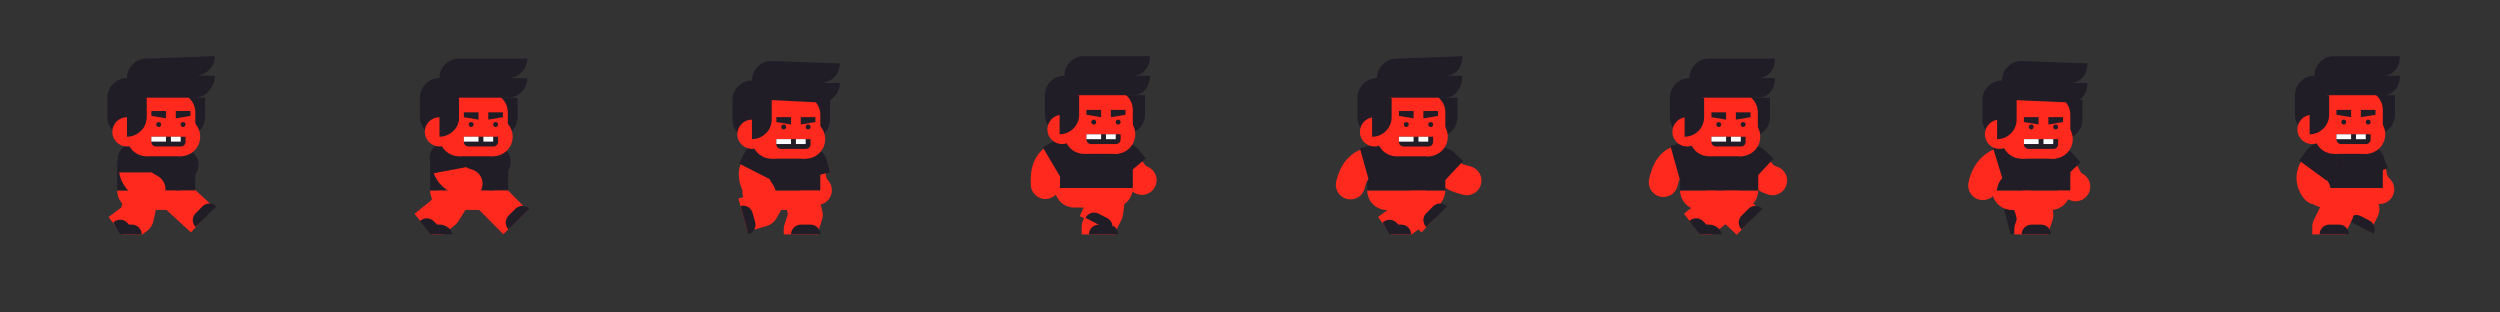 <?xml version="1.0" encoding="iso-8859-1"?>
<!-- Generator: Adobe Illustrator 19.2.1, SVG Export Plug-In . SVG Version: 6.00 Build 0)  -->
<svg version="1.1" xmlns="http://www.w3.org/2000/svg" xmlns:xlink="http://www.w3.org/1999/xlink" x="0px" y="0px"
	 viewBox="0 0 512 64" style="enable-background:new 0 0 512 64;" xml:space="preserve">
<rect x="0" y="0" width="512" height="64" fill="#333333" stroke="none"/>
<g id="Layer_1">
</g>
<g id="walk">
	<g>
		<polyline style="fill:none;stroke:#FF291D;stroke-width:7;stroke-linejoin:round;stroke-miterlimit:10;" points="482.639,40 
			483.8,42.814 482.333,45.682 		"/>
		<path style="fill:#201D26;" d="M485.261,45.176l-1.775-0.922c-0.976-0.507-2.19-0.123-2.697,0.853l0,0l5.324,2.766l0,0
			C486.621,46.897,486.237,45.683,485.261,45.176z"/>
	</g>
	<polyline style="fill:none;stroke:#FF291D;stroke-width:7;stroke-linejoin:round;stroke-miterlimit:10;" points="417.646,40 
		415.972,42.936 412.142,44.026 	"/>
	<path style="fill:#201D26;" d="M413.219,45.584l-0.485-1.94c-0.267-1.067-1.358-1.722-2.425-1.455l0,0l1.455,5.821l0,0
		C412.831,47.743,413.486,46.651,413.219,45.584z"/>
	<polyline style="fill:none;stroke:#FF291D;stroke-width:7;stroke-linejoin:round;stroke-miterlimit:10;" points="157.671,40 
		155.998,42.936 152.168,44.026 	"/>
	<g>
		<path style="fill:none;stroke:#FF291D;stroke-width:6;stroke-linecap:round;stroke-miterlimit:10;" d="M37.013,33.9
			c-2.6,1.6-3.197,2.303-3.697,3.703"/>
		<path style="fill:#201D26;" d="M34.713,31.3l-1.8,1.8l4.9,4.9l1.8-1.8c1.4-1.4,1.4-3.6,0-4.9C38.313,30,36.013,30,34.713,31.3z"/>
		
			<line style="fill:none;stroke:#FF291D;stroke-width:7;stroke-linejoin:round;stroke-miterlimit:10;" x1="36" y1="40" x2="41.471" y2="45.019"/>
		<g>
			<defs>
				<rect id="SVGID_1_" x="16" y="23" width="32" height="25"/>
			</defs>
			<clipPath id="SVGID_2_">
				<use xlink:href="#SVGID_1_"  style="overflow:visible;"/>
			</clipPath>
			
				<polyline style="clip-path:url(#SVGID_2_);fill:none;stroke:#FF291D;stroke-width:7;stroke-linejoin:round;stroke-miterlimit:10;" points="
				29,40 28.006,44.497 24.346,47.238 			"/>
		</g>
		<path style="fill:#FF291D;" d="M40,39c0,2.2-1.8,4-4,4h-8c-2.2,0-4-1.8-4-4H40z"/>
		<path style="fill:#201D26;" d="M40,39H24v-5c0-2.2,1.8-4,4-4h8c2.2,0,4,1.8,4,4V39z"/>
		<path style="fill:none;stroke:#FF291D;stroke-width:6;stroke-linecap:round;stroke-miterlimit:10;" d="M27.487,32.9
			c-0.707,2.97,0.915,4.455,3.39,5.798"/>
		<path style="fill:#201D26;" d="M24.093,32.759l0,2.546l6.93,0v-2.546c0-1.98-1.556-3.536-3.465-3.465S24.022,30.849,24.093,32.759
			z"/>
		<path style="fill:#201D26;" d="M41.481,42.261l-1.414,1.414c-0.778,0.778-0.778,2.051,0,2.828l0,0l4.243-4.243l0,0
			C43.531,41.483,42.259,41.483,41.481,42.261z"/>
		<path style="fill:#201D26;" d="M29.019,48c0-1.1-0.9-2-2-2h-0.586l-0.001-0.001l-0.413-0.413c-0.778-0.778-2.051-0.778-2.828,0
			l1.419,2.413l0.994,0V48H29.019z"/>
	</g>
	<g>
		<polyline style="fill:none;stroke:#FF291D;stroke-width:7;stroke-linejoin:round;stroke-miterlimit:10;" points="164,40 165,44 
			164.006,47 164.006,48 		"/>
		<path style="fill:#201D26;" d="M166.006,46h-2c-1.1,0-2,0.9-2,2l0,0h6l0,0C168.006,46.9,167.106,46,166.006,46z"/>
		<path style="fill:#201D26;" d="M154.658,45.511l-0.536-1.927c-0.295-1.06-1.403-1.686-2.463-1.391l0,0l1.607,5.781l0,0
			C154.326,47.679,154.953,46.571,154.658,45.511z"/>
		<g>
			<path style="fill:none;stroke:#FF291D;stroke-width:6;stroke-linecap:round;stroke-miterlimit:10;" d="M166.006,33.9
				c0.086,3.052,0.396,3.92,1.359,5.053"/>
			<path style="fill:#201D26;" d="M162.605,34.592l0.659,2.459l6.694-1.794l-0.659-2.459c-0.512-1.912-2.418-3.012-4.244-2.45
				C163.279,30.824,162.129,32.816,162.605,34.592z"/>
		</g>
		<path style="fill:#FF291D;" d="M168,39c0,2.2-1.8,4-4,4h-8c-2.2,0-4-1.8-4-4H168z"/>
		<path style="fill:#201D26;" d="M168,39h-16v-5c0-2.2,1.8-4,4-4h8c2.2,0,4,1.8,4,4V39z"/>
		<g>
			<path style="fill:none;stroke:#FF291D;stroke-width:6;stroke-linecap:round;stroke-miterlimit:10;" d="M155.487,32.9
				c-1.978,2.325-1.207,4.385,0.388,6.705"/>
			<path style="fill:#201D26;" d="M152.527,31.233l-1.156,2.268l6.174,3.146l1.156-2.268c0.899-1.764,0.219-3.856-1.514-4.66
				S153.331,29.5,152.527,31.233z"/>
		</g>
		<g>
			<g>
				<path style="fill:#201D26;" d="M166,20.497v4v4c2.2,0,4-1.8,4-4v-4H166z"/>
				<path style="fill:#FF291D;" d="M168,28.497h-14v-5c0-2.2,1.8-4,4-4h6c2.2,0,4,1.8,4,4V28.497z"/>
				<circle style="fill:#FF291D;" cx="165" cy="28.497" r="4"/>
				<circle style="fill:#FF291D;" cx="158" cy="28.497" r="4"/>
				<rect x="158" y="29.497" style="fill:#FF291D;" width="7" height="3"/>
				<path style="fill:#201D26;" d="M165,30.497h-5c-0.6,0-1-0.4-1-1v-1h7v1C166,30.097,165.6,30.497,165,30.497z"/>
				<rect x="159" y="28.497" style="fill:#FFFFFF;" width="3" height="1"/>
				<rect x="163" y="28.497" style="fill:#FFFFFF;" width="2" height="1"/>
				<path style="fill:#201D26;" d="M172,12.994l-14-0.497c-2.2,0-4,1.8-4,4c-2.2,0-4,1.8-4,4v4c0,2.2,1.8,4,4,4s4-1.8,4-4v-4
					l10,0.497c2.2,0,4-1.8,4-4h-4C170.2,16.994,172,15.194,172,12.994z"/>
				<polygon style="fill:#201D26;" points="162,23.994 159,23.994 159,24.994 162,25.494 				"/>
				<polygon style="fill:#201D26;" points="167,23.994 164,23.994 164,25.494 167,24.994 				"/>
				<circle style="fill:#201D26;" cx="165.5" cy="25.997" r="0.5"/>
				<circle style="fill:#201D26;" cx="160.5" cy="25.997" r="0.5"/>
			</g>
			<circle style="fill:#FF291D;" cx="154" cy="27.497" r="3"/>
			<path style="fill:#201D26;" d="M154,20.497v4v4c2.2,0,4-1.8,4-4v-4H154z"/>
		</g>
	</g>
	<rect style="fill:none;" width="512" height="64"/>
	<g>
		<path style="fill:none;stroke:#FF291D;stroke-width:6;stroke-linecap:round;stroke-miterlimit:10;" d="M101.1,33.9
			c-2.6,1.6-3.197,2.303-3.697,3.703"/>
		<path style="fill:#201D26;" d="M97.995,31.614l-1.132,2.28l6.207,3.081l1.132-2.28c0.88-1.773,0.179-3.859-1.563-4.644
			C100.993,29.234,98.813,29.968,97.995,31.614z"/>
		
			<line style="fill:none;stroke:#FF291D;stroke-width:7;stroke-linejoin:round;stroke-miterlimit:10;" x1="100.087" y1="40" x2="105.558" y2="45.516"/>
		<g>
			<defs>
				<rect id="SVGID_3_" x="80.087" y="23" width="32" height="25"/>
			</defs>
			<clipPath id="SVGID_4_">
				<use xlink:href="#SVGID_3_"  style="overflow:visible;"/>
			</clipPath>
			
				<polyline style="clip-path:url(#SVGID_4_);fill:none;stroke:#FF291D;stroke-width:7;stroke-linejoin:round;stroke-miterlimit:10;" points="
				93.087,40 90.917,43.432 87.087,46.51 			"/>
		</g>
		<path style="fill:#FF291D;" d="M104.087,39c0,2.2-1.8,4-4,4h-8c-2.2,0-4-1.8-4-4H104.087z"/>
		<path style="fill:#201D26;" d="M104.087,39h-16v-5c0-2.2,1.8-4,4-4h8c2.2,0,4,1.8,4,4V39z"/>
		<path style="fill:none;stroke:#FF291D;stroke-width:6;stroke-linecap:round;stroke-miterlimit:10;" d="M91.428,32.541
			c-0.146,3.049,1.723,4.209,4.403,5.071"/>
		<path style="fill:#201D26;" d="M88.066,33.03l0.471,2.502l6.81-1.282l-0.471-2.502c-0.366-1.946-2.183-3.187-4.046-2.764
			S87.643,31.167,88.066,33.03z"/>
		<path style="fill:#201D26;" d="M105.568,42.757l-1.414,1.414c-0.778,0.778-0.778,2.051,0,2.828l0,0l4.243-4.243l0,0
			C107.619,41.98,106.346,41.98,105.568,42.757z"/>
		<path style="fill:#201D26;" d="M92.59,48c0-1.1-1.378-2-2.478-2h-0.586l-0.001-0.001l-0.71-0.705
			c-0.778-0.778-2.051-0.778-2.828,0l2.194,2.704l0.516,0V48H92.59z"/>
		<g>
			<g>
				<path style="fill:#201D26;" d="M102,20v4v4c2.2,0,4-1.8,4-4v-4H102z"/>
				<path style="fill:#FF291D;" d="M104,28H90v-5c0-2.2,1.8-4,4-4h6c2.2,0,4,1.8,4,4V28z"/>
				<circle style="fill:#FF291D;" cx="101" cy="28" r="4"/>
				<circle style="fill:#FF291D;" cx="94" cy="28" r="4"/>
				<rect x="94" y="29" style="fill:#FF291D;" width="7" height="3"/>
				<path style="fill:#201D26;" d="M101,30h-5c-0.6,0-1-0.4-1-1v-1h7v1C102,29.6,101.6,30,101,30z"/>
				<rect x="95" y="28" style="fill:#FFFFFF;" width="3" height="1"/>
				<rect x="99" y="28" style="fill:#FFFFFF;" width="2" height="1"/>
				<path style="fill:#201D26;" d="M108,12h-4h-6h-4c-2.2,0-4,1.8-4,4c-2.2,0-4,1.8-4,4v4c0,2.2,1.8,4,4,4s4-1.8,4-4v-4h4h6
					c2.2,0,4-1.8,4-4h-4C106.2,16,108,14.2,108,12z"/>
				<polygon style="fill:#201D26;" points="98,23 95,23 95,24 98,24.5 				"/>
				<polygon style="fill:#201D26;" points="103,23 100,23 100,24.5 103,24 				"/>
				<circle style="fill:#201D26;" cx="101.5" cy="25.5" r="0.5"/>
				<circle style="fill:#201D26;" cx="96.5" cy="25.5" r="0.5"/>
			</g>
			<circle style="fill:#FF291D;" cx="90" cy="27" r="3"/>
			<path style="fill:#201D26;" d="M90,20v4v4c2.2,0,4-1.8,4-4v-4H90z"/>
		</g>
	</g>
	<g>
		<g>
			<path style="fill:none;stroke:#FF291D;stroke-width:6;stroke-linecap:round;stroke-miterlimit:10;" d="M230.525,32.883
				c1.353,2.737,1.998,3.396,3.346,4.023"/>
			<path style="fill:#201D26;" d="M227.724,34.933l1.626,1.958l5.331-4.427l-1.626-1.958c-1.265-1.523-3.455-1.726-4.879-0.452
				C226.762,31.229,226.549,33.519,227.724,34.933z"/>
		</g>
		<polyline style="fill:none;stroke:#FF291D;stroke-width:7;stroke-linejoin:round;stroke-miterlimit:10;" points="227.006,40 
			226.516,43.503 225.026,46.503 225.026,48 		"/>
		<path style="fill:#201D26;" d="M227.026,46h-2c-1.1,0-2,0.9-2,2l0,0h6l0,0C229.026,46.9,228.126,46,227.026,46z"/>
		<g>
			<polyline style="fill:none;stroke:#FF291D;stroke-width:7;stroke-linejoin:round;stroke-miterlimit:10;" points="224.652,40 
				225.813,42.318 224.345,45.682 			"/>
			<path style="fill:#201D26;" d="M226.777,44.679l-1.775-0.922c-0.976-0.507-2.19-0.123-2.697,0.853l0,0l5.324,2.766l0,0
				C228.137,46.4,227.753,45.187,226.777,44.679z"/>
		</g>
		<path style="fill:#201D26;" d="M232,38.503h-16v-5.497c0-2.2,1.8-4,4-4h8c2.2,0,4,1.8,4,4V38.503z"/>
		<path style="fill:#FF291D;" d="M232,38.503c0,2.2-1.8,4-4,4h-8c-2.2,0-4-1.8-4-4H232z"/>
		<g>
			<path style="fill:none;stroke:#FF291D;stroke-width:6;stroke-linecap:round;stroke-miterlimit:10;" d="M217.374,31.892
				c-2.918,0.897-3.375,3.048-3.277,5.863"/>
			<path style="fill:#201D26;" d="M215.774,28.895l-2.194,1.291l3.516,5.972l2.194-1.291c1.706-1.004,2.258-3.134,1.228-4.744
				C219.488,28.514,217.384,27.865,215.774,28.895z"/>
		</g>
		<g>
			<g>
				<path style="fill:#201D26;" d="M230.497,19.503v4v4c2.2,0,4-1.8,4-4v-4H230.497z"/>
				<path style="fill:#FF291D;" d="M232,27.503h-14v-5c0-2.2,1.8-4,4-4h6c2.2,0,4,1.8,4,4V27.503z"/>
				<circle style="fill:#FF291D;" cx="228.503" cy="27.503" r="4"/>
				<circle style="fill:#FF291D;" cx="222" cy="27.503" r="4"/>
				<rect x="222" y="28.503" style="fill:#FF291D;" width="7" height="3"/>
				<path style="fill:#201D26;" d="M228.503,29.503h-5c-0.6,0-1-0.4-1-1v-1h7v1C229.503,29.103,229.103,29.503,228.503,29.503z"/>
				<rect x="222.503" y="27.503" style="fill:#FFFFFF;" width="3" height="1"/>
				<rect x="226.503" y="27.503" style="fill:#FFFFFF;" width="2" height="1"/>
				<path style="fill:#201D26;" d="M235.503,11.503H232h-6h-4c-2.2,0-4,1.8-4,4c-2.2,0-4,1.8-4,4v4c0,2.2,1.8,4,4,4s2.51-1.8,2.51-4
					v-4H226h6c2.2,0,3.503-1.8,3.503-4H232C234.2,15.503,235.503,13.703,235.503,11.503z"/>
				<polygon style="fill:#201D26;" points="225.503,22.503 222.503,22.503 222.503,23.503 225.503,24.003 				"/>
				<polygon style="fill:#201D26;" points="230.503,22.503 227.503,22.503 227.503,24.003 230.503,23.503 				"/>
				<circle style="fill:#201D26;" cx="229.003" cy="25.003" r="0.5"/>
				<circle style="fill:#201D26;" cx="224.003" cy="25.003" r="0.5"/>
			</g>
			<circle style="fill:#FF291D;" cx="217.503" cy="26.503" r="3"/>
			<path style="fill:#201D26;" d="M217.006,19.503v4v4c2.2,0,4-1.8,4-4v-4H217.006z"/>
		</g>
	</g>
	<g>
		<g>
			<path style="fill:none;stroke:#FF291D;stroke-width:6;stroke-linecap:round;stroke-miterlimit:10;" d="M295.576,33.909
				c1.69,2.543,3.407,2.618,4.824,3.069"/>
			<path style="fill:#201D26;" d="M293.058,36.299l1.862,1.736l4.726-5.068l-1.862-1.736c-1.448-1.35-3.647-1.274-4.897,0.171
				C291.633,32.746,291.714,35.045,293.058,36.299z"/>
		</g>
		
			<line style="fill:none;stroke:#FF291D;stroke-width:7;stroke-linejoin:round;stroke-miterlimit:10;" x1="288.026" y1="40" x2="293.497" y2="45.019"/>
		<g>
			<defs>
				<rect id="SVGID_5_" x="275.974" y="23" width="32" height="25"/>
			</defs>
			<clipPath id="SVGID_6_">
				<use xlink:href="#SVGID_5_"  style="overflow:visible;"/>
			</clipPath>
			
				<polyline style="clip-path:url(#SVGID_6_);fill:none;stroke:#FF291D;stroke-width:7;stroke-linejoin:round;stroke-miterlimit:10;" points="
				288.974,40 287.981,44.497 284.32,47.238 			"/>
		</g>
		<path style="fill:#FF291D;" d="M296,39c0,2.2-1.8,4-4,4h-8c-2.2,0-4-1.8-4-4H296z"/>
		<path style="fill:#201D26;" d="M296,39h-16v-5c0-2.2,1.8-4,4-4h8c2.2,0,4,1.8,4,4V39z"/>
		<g>
			<path style="fill:none;stroke:#FF291D;stroke-width:6;stroke-linecap:round;stroke-miterlimit:10;" d="M281.748,33.009
				c-3.051,0.118-4.541,2.08-5.169,4.825"/>
			<path style="fill:#201D26;" d="M280.97,29.703l-2.452,0.685l1.865,6.674l2.452-0.685c1.907-0.533,2.986-2.45,2.404-4.27
				C284.658,30.287,282.79,29.121,280.97,29.703z"/>
		</g>
		<path style="fill:#201D26;" d="M293.506,42.261l-1.414,1.414c-0.778,0.778-0.778,2.051,0,2.828l0,0l4.243-4.243l0,0
			C295.557,41.483,294.284,41.483,293.506,42.261z"/>
		<path style="fill:#201D26;" d="M288.994,48c0-1.1-0.9-2-2-2h-0.586l-0.001-0.001l-0.413-0.413c-0.778-0.778-2.051-0.778-2.828,0
			l1.419,2.413l0.994,0V48H288.994z"/>
		<g>
			<g>
				<path style="fill:#201D26;" d="M294.497,20.006v4v4c2.2,0,4-1.8,4-4v-4H294.497z"/>
				<path style="fill:#FF291D;" d="M296,28.006h-14v-5c0-2.2,1.8-4,4-4h6c2.2,0,4,1.8,4,4V28.006z"/>
				<circle style="fill:#FF291D;" cx="292.503" cy="28.006" r="4"/>
				<circle style="fill:#FF291D;" cx="286" cy="28.006" r="4"/>
				<rect x="286" y="29.006" style="fill:#FF291D;" width="7" height="3"/>
				<path style="fill:#201D26;" d="M292.503,30.006h-5c-0.6,0-1-0.4-1-1v-1h7v1C293.503,29.606,293.103,30.006,292.503,30.006z"/>
				<rect x="286.503" y="28.006" style="fill:#FFFFFF;" width="3" height="1"/>
				<rect x="290.503" y="28.006" style="fill:#FFFFFF;" width="2" height="1"/>
				<path style="fill:#201D26;" d="M299.503,11.51L286,12.006c-2.2,0-4,1.8-4,4c-2.2,0-4,1.8-4,4v4c0,2.2,1.8,4,4,4s2.51-1.8,2.51-4
					v-4H290h6c2.2,0,3.503-2.297,3.503-4.497H296C298.2,15.51,299.503,13.71,299.503,11.51z"/>
				<polygon style="fill:#201D26;" points="289.503,22.739 286.503,22.739 286.503,23.739 289.503,24.239 				"/>
				<polygon style="fill:#201D26;" points="294.503,22.739 291.503,22.739 291.503,24.239 294.503,23.739 				"/>
				<circle style="fill:#201D26;" cx="293.003" cy="25.506" r="0.5"/>
				<circle style="fill:#201D26;" cx="288.003" cy="25.506" r="0.5"/>
			</g>
			<circle style="fill:#FF291D;" cx="281.503" cy="27.006" r="3"/>
			<path style="fill:#201D26;" d="M281.006,20.006v4v4c2.2,0,4-1.8,4-4v-4H281.006z"/>
		</g>
	</g>
	<g>
		<polyline style="fill:none;stroke:#FF291D;stroke-width:7;stroke-linejoin:round;stroke-miterlimit:10;" points="416.026,40 
			417.026,44 416.032,47 416.032,48 		"/>
		<path style="fill:#201D26;" d="M418.032,46h-2c-1.1,0-2,0.9-2,2l0,0h6l0,0C420.032,46.9,419.132,46,418.032,46z"/>
		<g>
			<path style="fill:none;stroke:#FF291D;stroke-width:6;stroke-linecap:round;stroke-miterlimit:10;" d="M422.006,33.9
				c1.508,2.654,1.693,3.772,3.075,4.321"/>
			<path style="fill:#201D26;" d="M419.328,36.108l1.736,1.862l5.068-4.726l-1.736-1.862c-1.35-1.448-3.549-1.525-4.897-0.171
				C418.154,32.465,418.074,34.763,419.328,36.108z"/>
		</g>
		<path style="fill:#FF291D;" d="M424,39c0,2.2-1.8,4-4,4h-8c-2.2,0-4-1.8-4-4H424z"/>
		<path style="fill:#201D26;" d="M424,39h-16v-5c0-2.2,1.8-4,4-4h8c2.2,0,4,1.8,4,4V39z"/>
		<g>
			<path style="fill:none;stroke:#FF291D;stroke-width:6;stroke-linecap:round;stroke-miterlimit:10;" d="M411.487,32.9
				c-3.047,0.192-4.835,2.317-5.396,5.076"/>
			<path style="fill:#201D26;" d="M410.63,29.613l-2.434,0.744l2.026,6.627l2.434-0.744c1.893-0.579,2.926-2.521,2.3-4.326
				S412.435,28.987,410.63,29.613z"/>
		</g>
		<g>
			<g>
				<path style="fill:#201D26;" d="M422.497,20.497v4v4c2.2,0,4-1.8,4-4v-4H422.497z"/>
				<path style="fill:#FF291D;" d="M424,28.497h-14v-5c0-2.2,1.8-4,4-4h6c2.2,0,4,1.8,4,4V28.497z"/>
				<circle style="fill:#FF291D;" cx="420.503" cy="28.497" r="4"/>
				<circle style="fill:#FF291D;" cx="414" cy="28.497" r="4"/>
				<rect x="414" y="29.497" style="fill:#FF291D;" width="7" height="3"/>
				<path style="fill:#201D26;" d="M420.503,30.497h-5c-0.6,0-1-0.4-1-1v-1h7v1C421.503,30.097,421.103,30.497,420.503,30.497z"/>
				<rect x="414.503" y="28.497" style="fill:#FFFFFF;" width="3" height="1"/>
				<rect x="418.503" y="28.497" style="fill:#FFFFFF;" width="2" height="1"/>
				<path style="fill:#201D26;" d="M427.503,12.994L414,12.497c-2.2,0-4,1.8-4,4c-2.2,0-4,1.8-4,4v4c0,2.2,1.8,4,4,4
					s2.51-1.8,2.51-4v-4L424,20.994c2.2,0,3.503-1.8,3.503-4H424C426.2,16.994,427.503,15.194,427.503,12.994z"/>
				<polygon style="fill:#201D26;" points="417.503,23.994 414.503,23.994 414.503,24.994 417.503,25.494 				"/>
				<polygon style="fill:#201D26;" points="422.503,23.994 419.503,23.994 419.503,25.494 422.503,24.994 				"/>
				<circle style="fill:#201D26;" cx="421.003" cy="25.997" r="0.5"/>
				<circle style="fill:#201D26;" cx="416.003" cy="25.997" r="0.5"/>
			</g>
			<circle style="fill:#FF291D;" cx="409.503" cy="27.497" r="3"/>
			<path style="fill:#201D26;" d="M409.006,20.497v4v4c2.2,0,4-1.8,4-4v-4H409.006z"/>
		</g>
	</g>
	<g>
		<g>
			<path style="fill:none;stroke:#FF291D;stroke-width:6;stroke-linecap:round;stroke-miterlimit:10;" d="M359.167,33.412
				c1.69,2.543,2.413,3.114,3.83,3.565"/>
			<path style="fill:#201D26;" d="M356.649,35.802l1.862,1.736l4.726-5.068l-1.862-1.736c-1.448-1.35-3.647-1.274-4.897,0.171
				C355.224,32.249,355.304,34.548,356.649,35.802z"/>
		</g>
		
			<line style="fill:none;stroke:#FF291D;stroke-width:7;stroke-linejoin:round;stroke-miterlimit:10;" x1="352.113" y1="40" x2="358.081" y2="45.516"/>
		<g>
			<defs>
				<rect id="SVGID_7_" x="340.062" y="23" width="32" height="25"/>
			</defs>
			<clipPath id="SVGID_8_">
				<use xlink:href="#SVGID_7_"  style="overflow:visible;"/>
			</clipPath>
			
				<polyline style="clip-path:url(#SVGID_8_);fill:none;stroke:#FF291D;stroke-width:7;stroke-linejoin:round;stroke-miterlimit:10;" points="
				353.062,40 350.891,43.432 347.062,46.51 			"/>
		</g>
		<path style="fill:#FF291D;" d="M360.087,39c0,2.2-1.8,4-4,4h-8c-2.2,0-4-1.8-4-4H360.087z"/>
		<path style="fill:#201D26;" d="M360.087,39h-16v-5c0-2.2,1.8-4,4-4h8c2.2,0,4,1.8,4,4V39z"/>
		<g>
			<path style="fill:none;stroke:#FF291D;stroke-width:6;stroke-linecap:round;stroke-miterlimit:10;" d="M345.338,32.513
				c-3.051,0.118-4.044,2.08-4.672,4.825"/>
			<path style="fill:#201D26;" d="M344.561,29.206l-2.452,0.685l1.865,6.674l2.452-0.685c1.907-0.533,2.986-2.45,2.404-4.27
				S346.381,28.624,344.561,29.206z"/>
		</g>
		<path style="fill:#201D26;" d="M358.09,42.757l-1.414,1.414c-0.778,0.778-0.778,2.051,0,2.828l0,0l4.243-4.243l0,0
			C360.141,41.98,358.868,41.98,358.09,42.757z"/>
		<path style="fill:#201D26;" d="M352.565,48c0-1.1-1.378-2-2.478-2h-0.586l-0.001-0.001l-0.71-0.705
			c-0.778-0.778-2.051-0.778-2.828,0l2.194,2.704l0.516,0V48H352.565z"/>
		<g>
			<g>
				<path style="fill:#201D26;" d="M358.497,20v4v4c2.2,0,4-1.8,4-4v-4H358.497z"/>
				<path style="fill:#FF291D;" d="M360,28h-14v-5c0-2.2,1.8-4,4-4h6c2.2,0,4,1.8,4,4V28z"/>
				<circle style="fill:#FF291D;" cx="356.503" cy="28" r="4"/>
				<circle style="fill:#FF291D;" cx="350" cy="28" r="4"/>
				<rect x="350" y="29" style="fill:#FF291D;" width="7" height="3"/>
				<path style="fill:#201D26;" d="M356.503,30h-5c-0.6,0-1-0.4-1-1v-1h7v1C357.503,29.6,357.103,30,356.503,30z"/>
				<rect x="350.503" y="28" style="fill:#FFFFFF;" width="3" height="1"/>
				<rect x="354.503" y="28" style="fill:#FFFFFF;" width="2" height="1"/>
				<path style="fill:#201D26;" d="M363.503,12H360h-6h-4c-2.2,0-4,1.8-4,4c-2.2,0-4,1.8-4,4v4c0,2.2,1.8,4,4,4s2.51-1.8,2.51-4v-4
					H354h6c2.2,0,3.503-1.8,3.503-4H360C362.2,16,363.503,14.2,363.503,12z"/>
				<polygon style="fill:#201D26;" points="353.503,23 350.503,23 350.503,24 353.503,24.5 				"/>
				<polygon style="fill:#201D26;" points="358.503,23 355.503,23 355.503,24.5 358.503,24 				"/>
				<circle style="fill:#201D26;" cx="357.003" cy="25.5" r="0.5"/>
				<circle style="fill:#201D26;" cx="352.003" cy="25.5" r="0.5"/>
			</g>
			<circle style="fill:#FF291D;" cx="345.503" cy="27" r="3"/>
			<path style="fill:#201D26;" d="M345.006,20v4v4c2.2,0,4-1.8,4-4v-4H345.006z"/>
		</g>
	</g>
	<g>
		<g>
			<path style="fill:none;stroke:#FF291D;stroke-width:6;stroke-linecap:round;stroke-miterlimit:10;" d="M485.518,33.869
				c0.369,3.03,0.76,3.866,1.823,4.905"/>
			<path style="fill:#201D26;" d="M481.633,34.454l0.885,2.387l6.497-2.409l-0.885-2.387c-0.688-1.856-2.688-2.774-4.453-2.044
				C481.953,30.64,480.994,32.73,481.633,34.454z"/>
		</g>
		<path style="fill:#FF291D;" d="M488,38.503c0,2.2-1.8,4-4,4h-8c-2.2,0-4-1.8-4-4H488z"/>
		<polyline style="fill:none;stroke:#FF291D;stroke-width:7;stroke-linejoin:round;stroke-miterlimit:10;" points="479.032,40 
			478.542,43.503 477.051,46.503 477.051,48 		"/>
		<path style="fill:#201D26;" d="M479.051,46h-2c-1.1,0-2,0.9-2,2l0,0h6l0,0C481.051,46.9,480.151,46,479.051,46z"/>
		<path style="fill:#201D26;" d="M488,38.503h-16v-5.497c0-2.2,1.8-4,4-4h8c2.2,0,4,1.8,4,4V38.503z"/>
		<path style="fill:none;stroke:#FF291D;stroke-width:6;stroke-linecap:round;stroke-miterlimit:10;" d="M475.601,32.9
			c-2.628,1.554-2.851,4.213-1.32,5.969"/>
		<path style="fill:#201D26;" d="M472.389,30.826l-1.507,2.051l5.584,4.103l1.507-2.051c1.172-1.596,0.84-3.77-0.741-4.844
			C475.652,29.012,473.462,29.245,472.389,30.826z"/>
		<g>
			<g>
				<path style="fill:#201D26;" d="M486.497,19.503v4v4c2.2,0,4-1.8,4-4v-4H486.497z"/>
				<path style="fill:#FF291D;" d="M488,27.503h-14v-5c0-2.2,1.8-4,4-4h6c2.2,0,4,1.8,4,4V27.503z"/>
				<circle style="fill:#FF291D;" cx="484.503" cy="27.503" r="4"/>
				<circle style="fill:#FF291D;" cx="478" cy="27.503" r="4"/>
				<rect x="478" y="28.503" style="fill:#FF291D;" width="7" height="3"/>
				<path style="fill:#201D26;" d="M484.503,29.503h-5c-0.6,0-1-0.4-1-1v-1h7v1C485.503,29.103,485.103,29.503,484.503,29.503z"/>
				<rect x="478.503" y="27.503" style="fill:#FFFFFF;" width="3" height="1"/>
				<rect x="482.503" y="27.503" style="fill:#FFFFFF;" width="2" height="1"/>
				<path style="fill:#201D26;" d="M491.503,11.503H488h-6h-4c-2.2,0-4,1.8-4,4c-2.2,0-4,1.8-4,4v4c0,2.2,1.8,4,4,4s2.51-1.8,2.51-4
					v-4H482h6c2.2,0,3.503-1.8,3.503-4H488C490.2,15.503,491.503,13.703,491.503,11.503z"/>
				<polygon style="fill:#201D26;" points="481.503,22.503 478.503,22.503 478.503,23.503 481.503,24.003 				"/>
				<polygon style="fill:#201D26;" points="486.503,22.503 483.503,22.503 483.503,24.003 486.503,23.503 				"/>
				<circle style="fill:#201D26;" cx="485.003" cy="25.003" r="0.5"/>
				<circle style="fill:#201D26;" cx="480.003" cy="25.003" r="0.5"/>
			</g>
			<circle style="fill:#FF291D;" cx="473.503" cy="26.503" r="3"/>
			<path style="fill:#201D26;" d="M473.006,19.503v4v4c2.2,0,4-1.8,4-4v-4H473.006z"/>
		</g>
	</g>
	<g>
		<g>
			<path style="fill:#201D26;" d="M38,20v4v4c2.2,0,4-1.8,4-4v-4H38z"/>
			<path style="fill:#FF291D;" d="M40,28H26v-5c0-2.2,1.8-4,4-4h6c2.2,0,4,1.8,4,4V28z"/>
			<circle style="fill:#FF291D;" cx="37" cy="28" r="4"/>
			<circle style="fill:#FF291D;" cx="30" cy="28" r="4"/>
			<rect x="30" y="29" style="fill:#FF291D;" width="7" height="3"/>
			<path style="fill:#201D26;" d="M37,30h-5c-0.6,0-1-0.4-1-1v-1h7v1C38,29.6,37.6,30,37,30z"/>
			<rect x="31" y="28" style="fill:#FFFFFF;" width="3" height="1"/>
			<rect x="35" y="28" style="fill:#FFFFFF;" width="2" height="1"/>
			<path style="fill:#201D26;" d="M44,11.503L30,12c-2.2,0-4,1.8-4,4c-2.2,0-4,1.8-4,4v4c0,2.2,1.8,4,4,4s4-1.8,4-4v-4h4h6
				c2.2,0,4-2.297,4-4.497h-4C42.2,15.503,44,13.703,44,11.503z"/>
			<polygon style="fill:#201D26;" points="34,22.732 31,22.732 31,23.732 34,24.232 			"/>
			<polygon style="fill:#201D26;" points="39,22.732 36,22.732 36,24.232 39,23.732 			"/>
			<circle style="fill:#201D26;" cx="37.5" cy="25.5" r="0.5"/>
			<circle style="fill:#201D26;" cx="32.5" cy="25.5" r="0.5"/>
		</g>
		<circle style="fill:#FF291D;" cx="26" cy="27" r="3"/>
		<path style="fill:#201D26;" d="M26,20v4v4c2.2,0,4-1.8,4-4v-4H26z"/>
	</g>
</g>
</svg>
